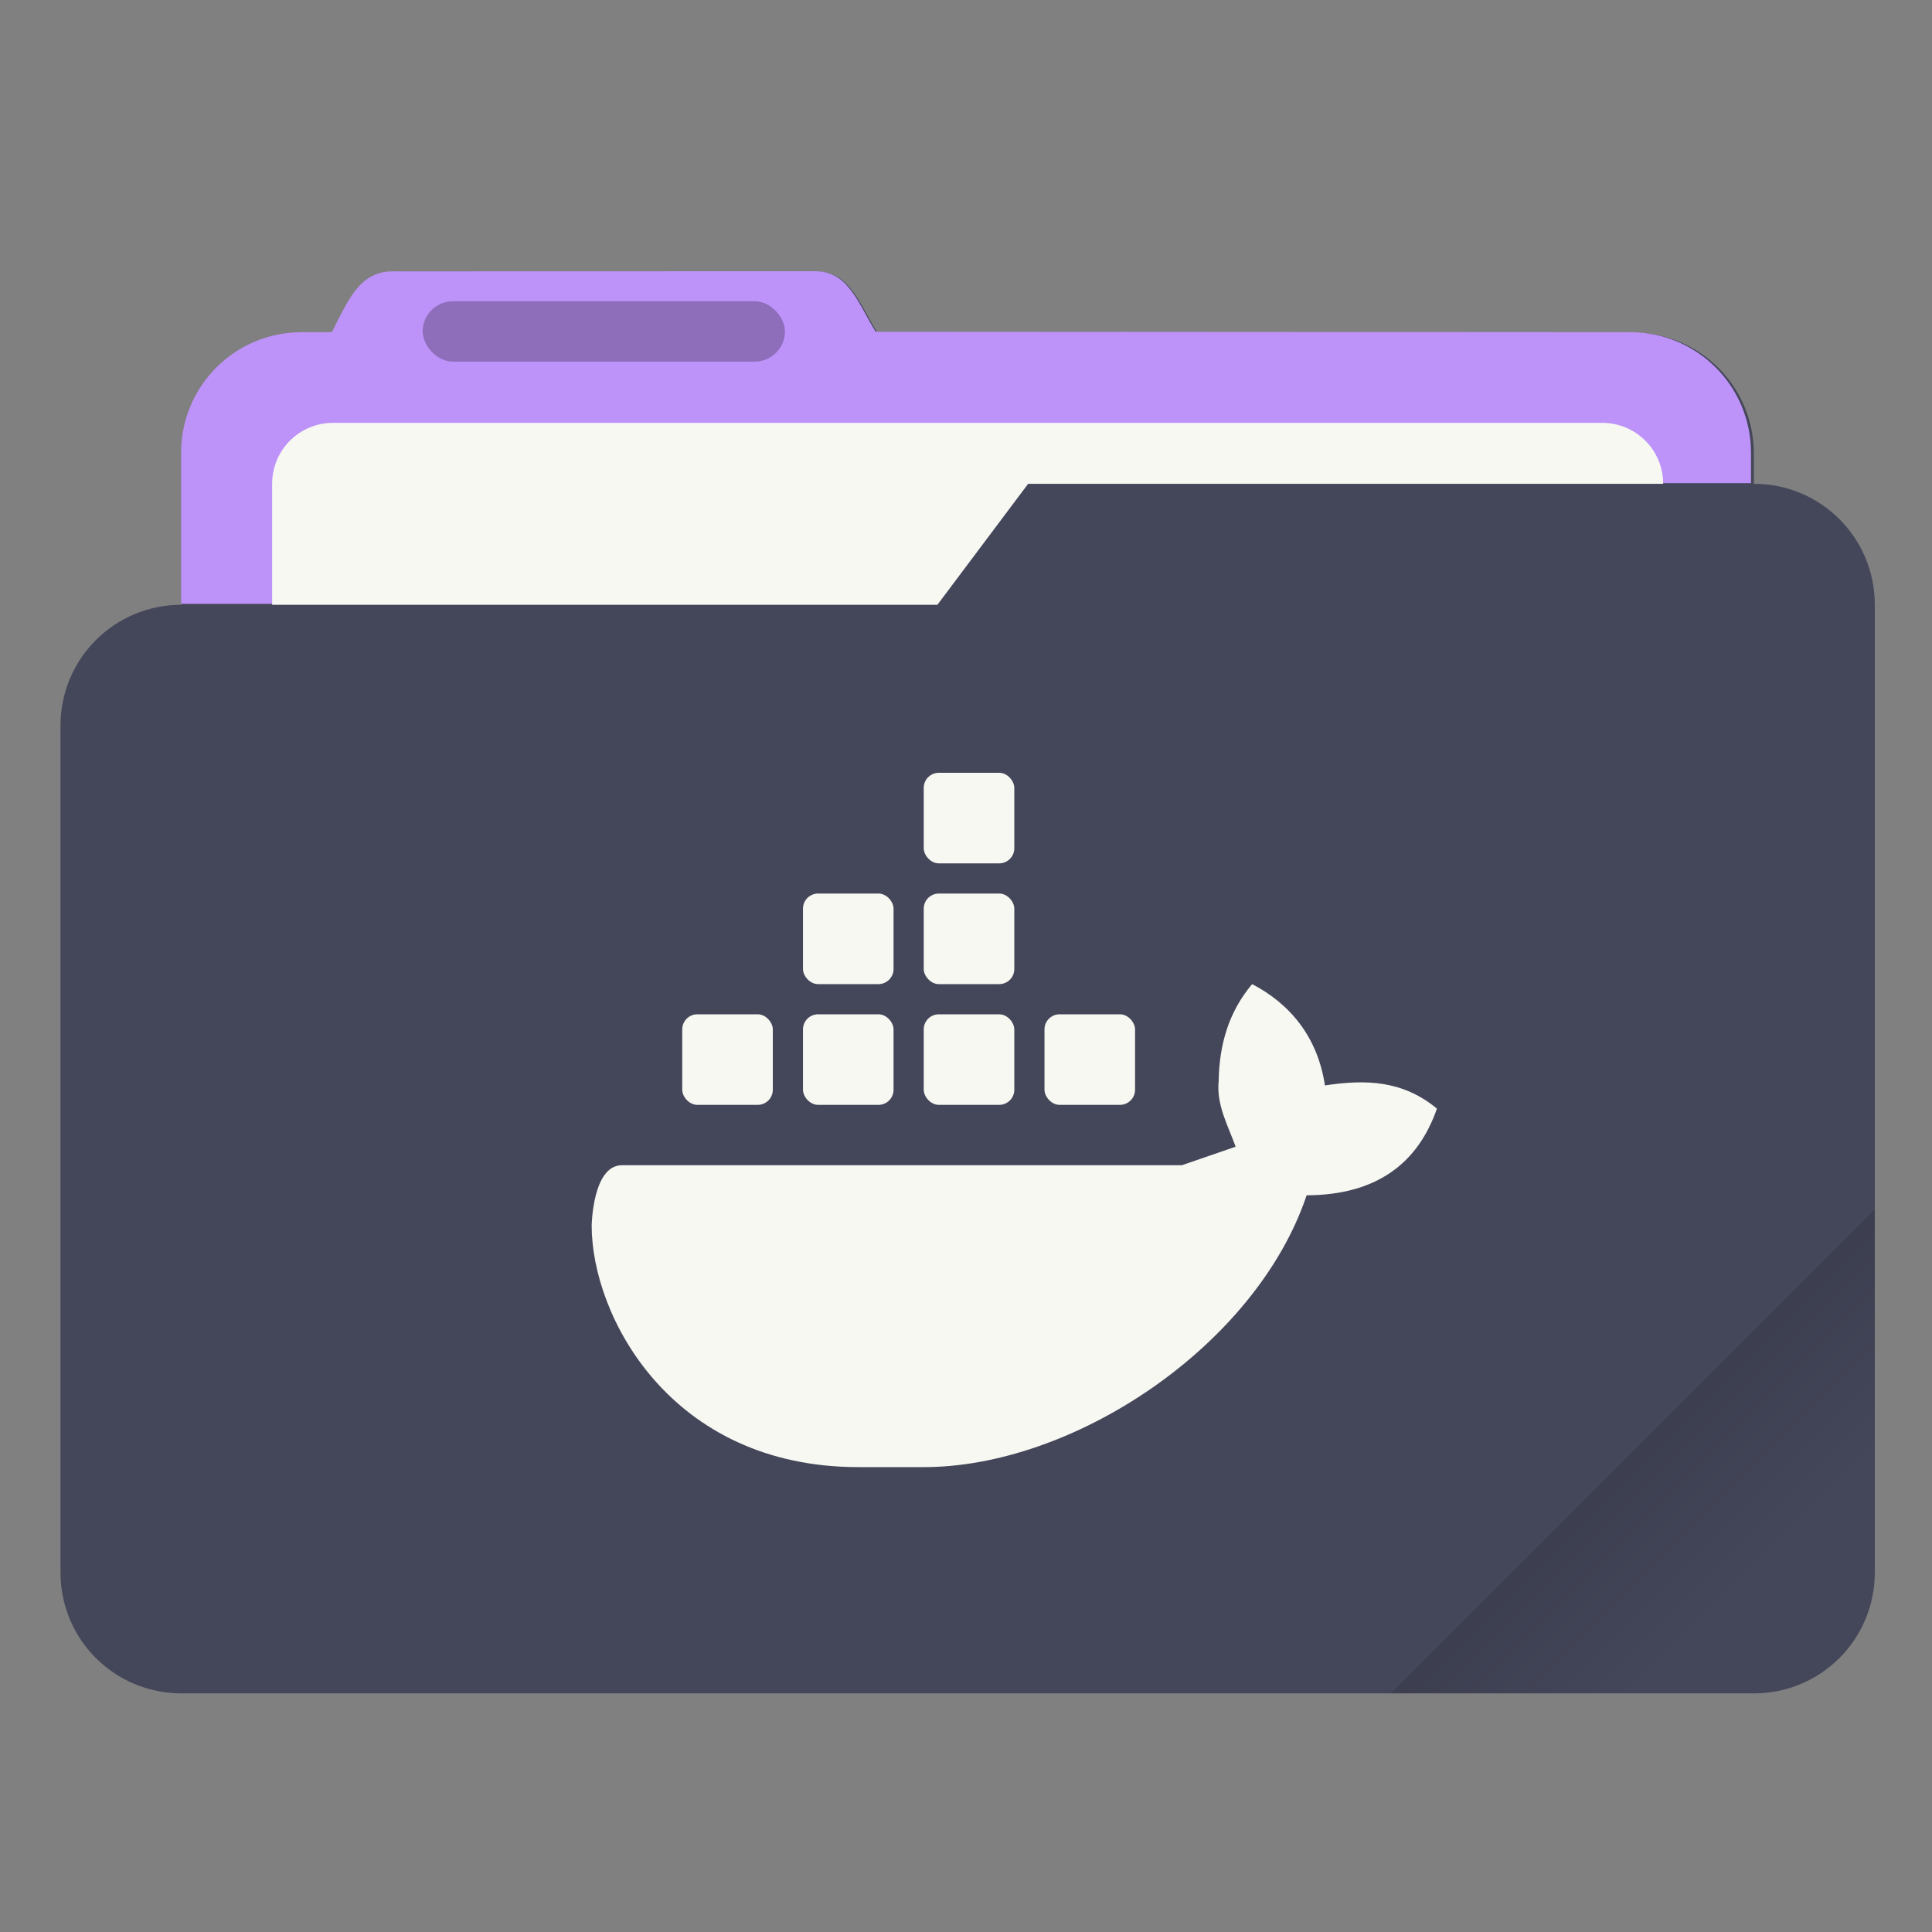 <?xml version="1.0" encoding="UTF-8" standalone="no"?>
<svg
   width="64"
   height="64"
   version="1.1"
   id="svg5"
   sodipodi:docname="folder-docker2.svg"
   inkscape:version="1.4.2 (ebf0e940d0, 2025-05-08)"
   xmlns:inkscape="http://www.inkscape.org/namespaces/inkscape"
   xmlns:sodipodi="http://sodipodi.sourceforge.net/DTD/sodipodi-0.dtd"
   xmlns="http://www.w3.org/2000/svg"
   xmlns:svg="http://www.w3.org/2000/svg">
  <rect width="100%" height="100%" fill="#808080" stroke="none"/>
  <sodipodi:namedview
     id="namedview5"
     pagecolor="#ffffff"
     bordercolor="#000000"
     borderopacity="0.25"
     inkscape:showpageshadow="2"
     inkscape:pageopacity="0.0"
     inkscape:pagecheckerboard="0"
     inkscape:deskcolor="#d1d1d1"
     inkscape:zoom="12.5"
     inkscape:cx="32"
     inkscape:cy="32"
     inkscape:window-width="1920"
     inkscape:window-height="1011"
     inkscape:window-x="0"
     inkscape:window-y="32"
     inkscape:window-maximized="1"
     inkscape:current-layer="svg5" />
  <defs
     id="defs2">
    <style
       id="current-color-scheme"
       type="text/css">.ColorScheme-Text {
        color:#333333;
      }
      .ColorScheme-Background{
        color:#f8f8f2;
      }
      .ColorScheme-Highlight {
        color:#44475a;
      }</style>
    <linearGradient
       id="linearGradient892"
       x1="-197.72"
       x2="-197.72"
       y1="263.86"
       y2="273.76"
       gradientTransform="rotate(-45,-337.55,-145.8)"
       gradientUnits="userSpaceOnUse">
      <stop
         offset="0"
         id="stop1" />
      <stop
         stop-opacity="0"
         offset="1"
         id="stop2" />
    </linearGradient>
  </defs>
  <g
     transform="scale(3.78)"
     id="g4">
    <path
       class="ColorScheme-Highlight"
       transform="scale(.265)"
       d="m27.002 8.984-14 0.004c-1.11 0-1.493 1.013-2.002 1.998v0.014h-1c-2.216 0-4 1.784-4 4v5c-2.216 0-4 1.784-4 4v28c0 2.216 1.784 4 4 4h52c2.216 0 4-1.784 4-4v-32c0-2.216-1.784-4-4-4v-1c0-2.216-1.784-4-4-4h-16.859c-0.047-0.003-0.092-0.014-0.141-0.014h-7.996c-0.586-0.941-0.891-2.002-2.002-2.002z"
       fill="#44475a"
       id="path2" />
    <path
       id="shadow"
       d="m7.144 2.377-3.704 0.001c-0.294 0-0.395 0.268-0.53 0.529v0.004h-0.265c-0.586 0-1.058 0.472-1.058 1.058v1.323h6.614l0.794-1.058h6.35v-0.265c0-0.586-0.472-1.058-1.058-1.058l-6.613-0.004c-0.155-0.249-0.236-0.53-0.53-0.53z"
       fill="#bd93f9" />
    <path
       transform="scale(.265)"
       d="m11.016 13.984c-1.117 0-2.016 0.899-2.016 2.016v4h22l3-4h21c0-1.117-0.899-2.016-2.016-2.016h-41.969z"
       fill="#f8f8f2"
       id="path3" />
    <rect
       x="3.704"
       y="2.64"
       width="3.175"
       height=".529"
       rx=".265"
       ry=".265"
       opacity=".25"
       id="rect3" />
    <path
       transform="scale(.265)"
       d="m62 40-16 16h12c2.216 0 4-1.784 4-4z"
       fill="url(#linearGradient892)"
       opacity=".2"
       style="fill:url(#linearGradient892)"
       id="path4" />
  </g>
  <g
     id="g11"
     transform="translate(1.6,-2.4)">
    <path
       style="fill:#f8f8f2;fill-opacity:1"
       class="ColorScheme-Text"
       d="m 39.878,35 c -0.788,0.934 -1.088,2.028 -1.108,3.208 -0.08,0.794 0.306,1.466 0.562,2.178 L 37.55,41 H 19 c -0.972,0 -1,2 -1,2 0,2.992 2.61,8 8.836,8 h 2.09 C 33.92,51.04 40,47 41.684,41.996 44,41.986 45.37,40.938 46,39.124 44.862,38.184 43.64,38.152 42.29,38.356 42.05,36.752 41.13,35.65 39.878,35 Z"
       id="path5-3" />
    <rect
       style="fill:#f8f8f2;fill-opacity:1"
       class="ColorScheme-Text"
       width="3"
       height="3"
       x="33"
       y="36"
       rx="0.5"
       ry="0.5"
       id="rect5" />
    <rect
       style="fill:#f8f8f2;fill-opacity:1"
       class="ColorScheme-Text"
       width="3"
       height="3"
       x="29"
       y="36"
       rx="0.5"
       ry="0.5"
       id="rect6" />
    <rect
       style="fill:#f8f8f2;fill-opacity:1"
       class="ColorScheme-Text"
       width="3"
       height="3"
       x="25"
       y="36"
       rx="0.5"
       ry="0.5"
       id="rect7" />
    <rect
       style="fill:#f8f8f2;fill-opacity:1"
       class="ColorScheme-Text"
       width="3"
       height="3"
       x="21"
       y="36"
       rx="0.5"
       ry="0.5"
       id="rect8" />
    <rect
       style="fill:#f8f8f2;fill-opacity:1"
       class="ColorScheme-Text"
       width="3"
       height="3"
       x="25"
       y="32"
       rx="0.5"
       ry="0.5"
       id="rect9" />
    <rect
       style="fill:#f8f8f2;fill-opacity:1"
       class="ColorScheme-Text"
       width="3"
       height="3"
       x="29"
       y="32"
       rx="0.5"
       ry="0.5"
       id="rect10" />
    <rect
       style="fill:#f8f8f2;fill-opacity:1"
       class="ColorScheme-Text"
       width="3"
       height="3"
       x="29"
       y="28"
       rx="0.5"
       ry="0.5"
       id="rect11" />
  </g>
</svg>
